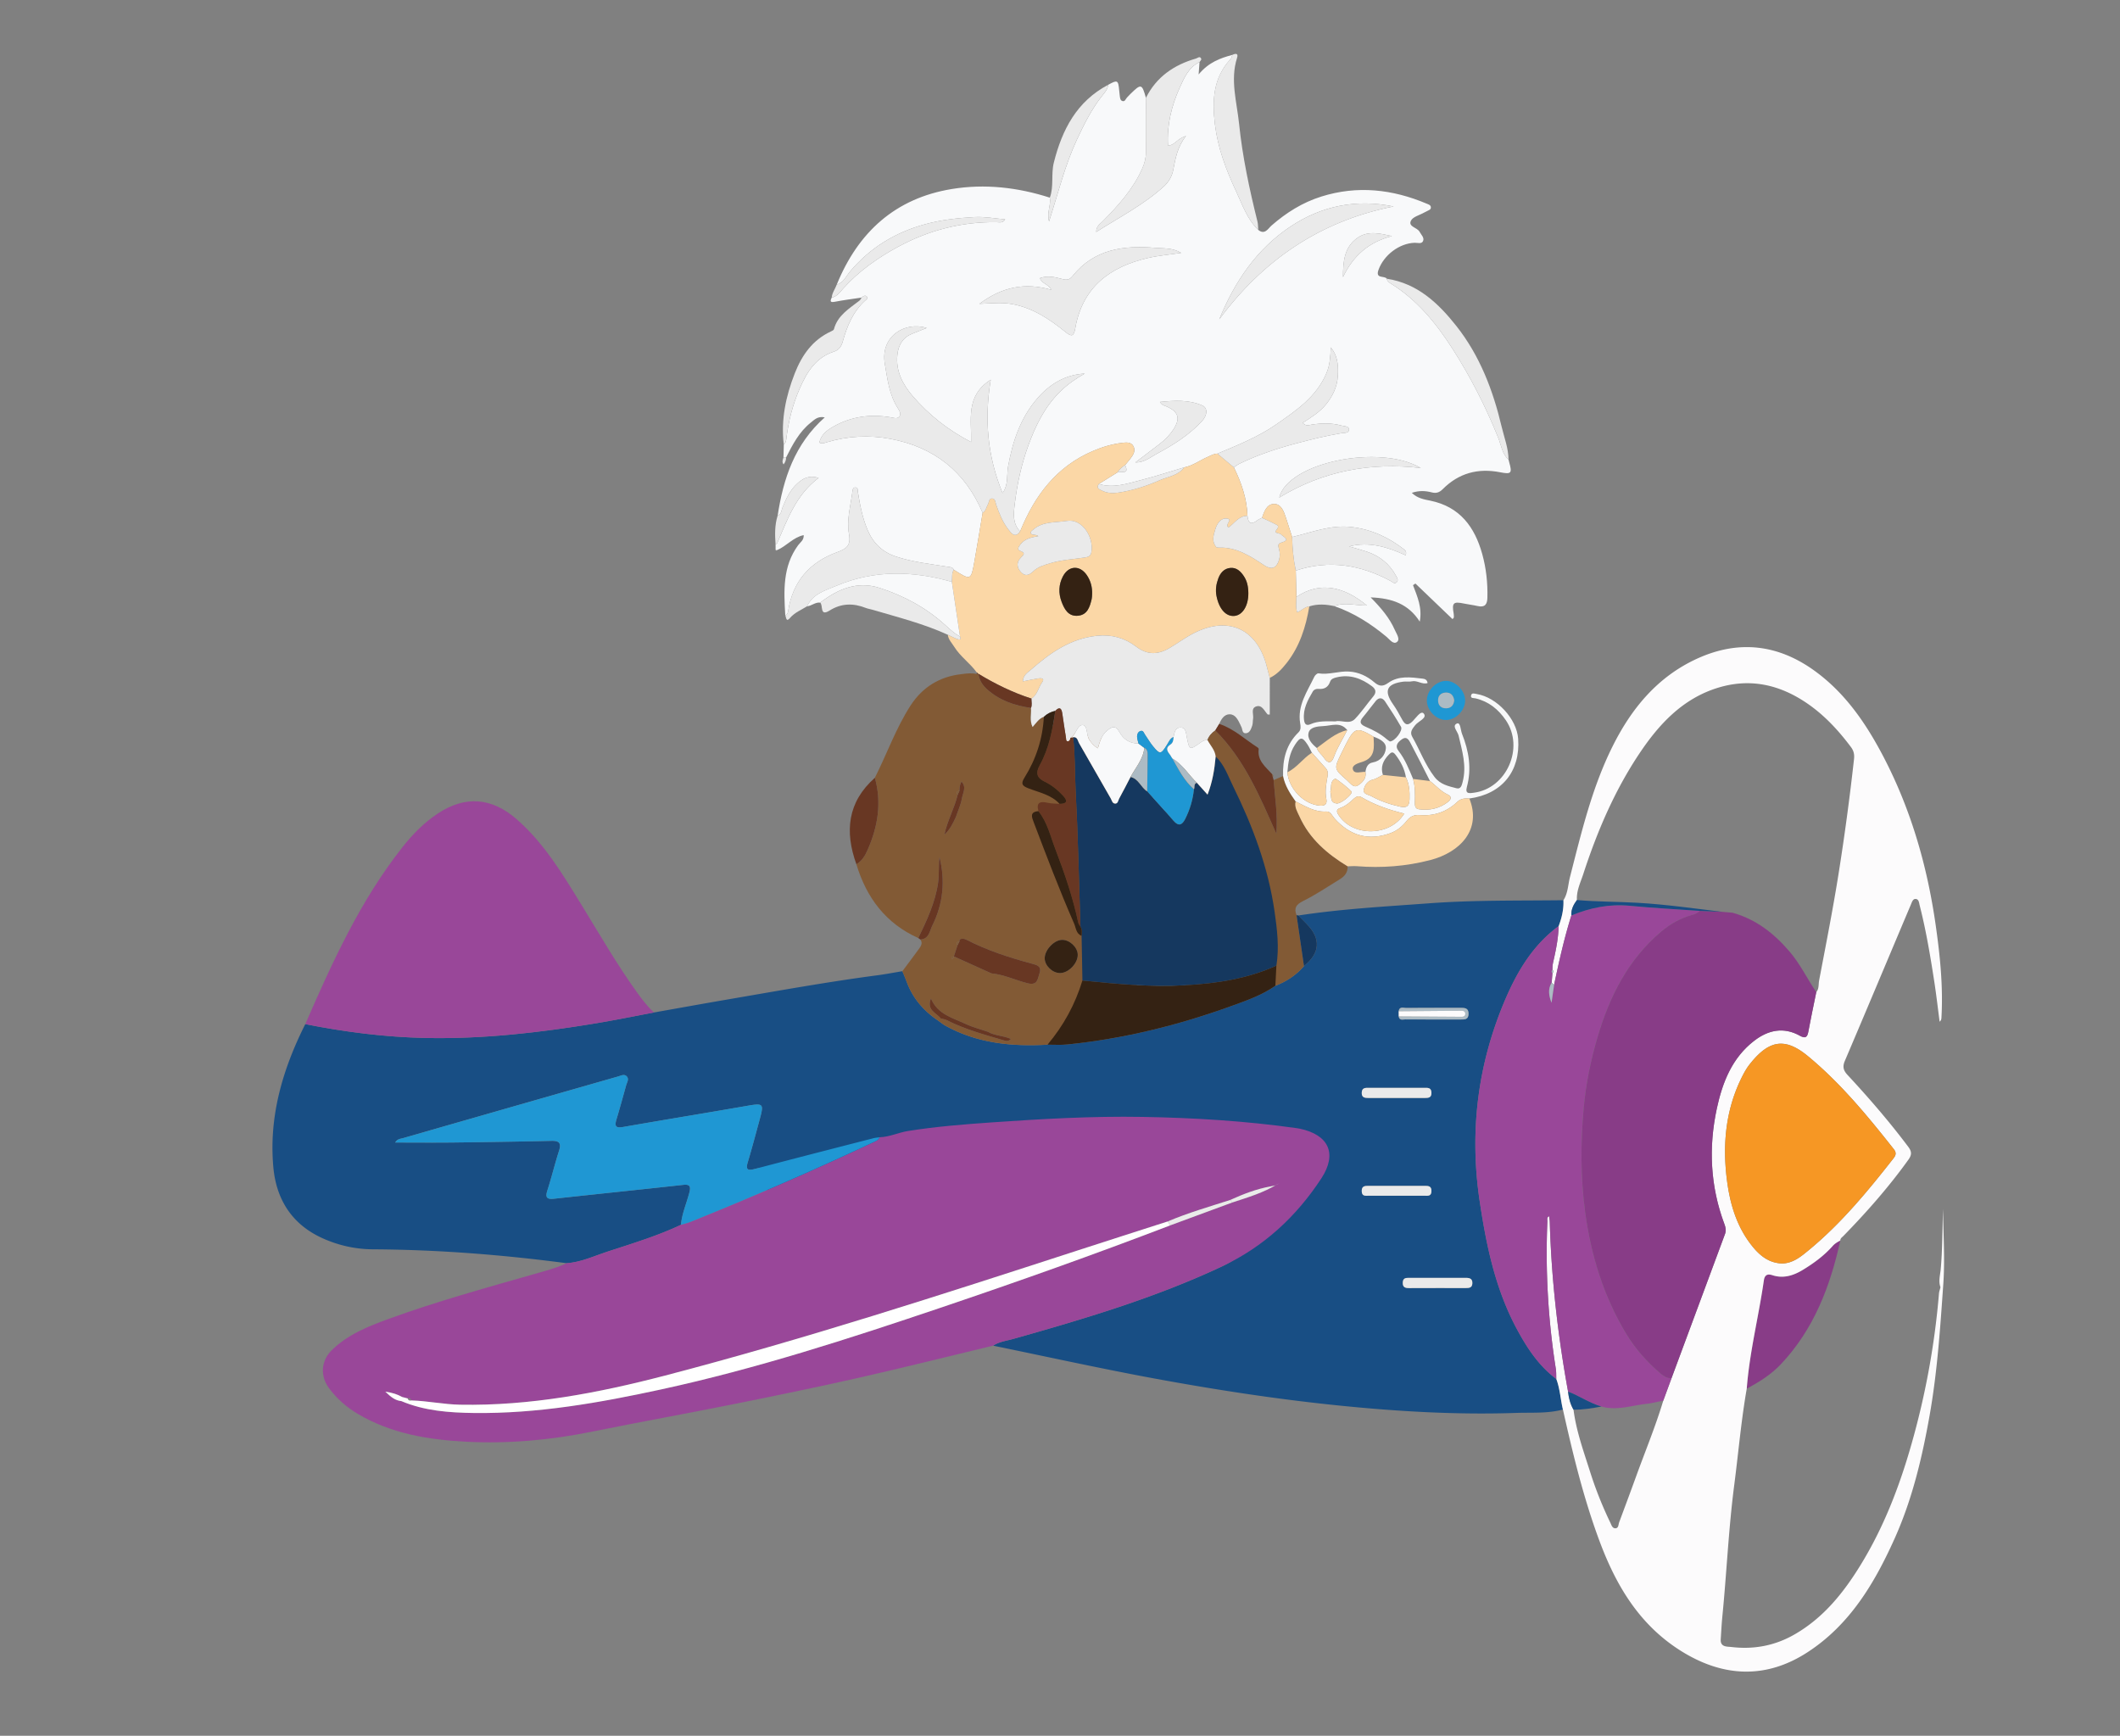<svg xmlns="http://www.w3.org/2000/svg" height="1229.109" width="1501.32"><rect width="100%" height="100%" fill="#808080" stroke="none"/><defs><clipPath id="a" clipPathUnits="userSpaceOnUse"><path d="M0 921.832h1125.989V0H0z"/></clipPath></defs><g clip-path="url(#a)" transform="matrix(1.333 0 0 -1.333 0 1229.11)"><path d="M741.72 286.862c4.972 0 9.943-.019 14.914.01 1.759.01 3.792-.467 3.835 2.464.04 2.72-1.643 2.78-3.61 2.774-9.942-.024-19.885-.028-29.827.002-1.993.006-3.645-.105-3.593-2.798.056-2.926 2.119-2.428 3.864-2.44 4.805-.035 9.61-.012 14.417-.012m.019 57.33c-4.804 0-9.61 0-14.413-.002-1.856 0-3.79.164-3.883-2.57-.091-2.673 1.638-2.818 3.623-2.813 9.939.022 19.879.027 29.817-.003 1.993-.006 3.664.104 3.589 2.801-.076 2.777-1.968 2.587-3.825 2.586-4.97-.002-9.94 0-14.908 0m22.419-100.957c-5.16 0-10.318-.014-15.477.007-1.765.007-3.332-.01-3.435-2.466-.108-2.61 1.324-2.974 3.453-2.963 9.985.054 19.97.024 29.956.027 1.737.001 3.432.054 3.548 2.445.126 2.597-1.51 2.971-3.567 2.96-4.825-.029-9.651-.01-14.478-.01m-21.07 138.908c.339-2.34 2.226-1.596 3.526-1.605 9.798-.07 19.598-.036 29.398-.037 2.049 0 4.069-.135 4.15 2.885.088 3.246-1.971 3.287-4.29 3.281-9.632-.026-19.266.033-28.9-.056-1.416-.013-3.547.92-3.901-1.74.005-.91.01-1.82.017-2.728m87.236-208.838c-8.143-2.199-16.542-1.518-24.796-1.8-31.825-1.09-63.536.786-95.218 4.032-32.128 3.291-64.008 8.191-95.731 14.011-29.097 5.337-58 11.746-86.983 17.681 3.293 2.167 7.186 2.59 10.845 3.622 37.684 10.64 75.193 21.75 110.769 38.48 22.193 10.436 17.55 23.978 30.83 44.265 8.616 13.162 15.37-3.237 0 0-.49.103.07 17.545-.425 17.615-27.242 3.86-41.853-10.52-69.333-10.05-26.663.454-54.677-5.715-81.255-7.565-14.93-1.039-41.198.886-56.016-1.483-5.1-.815-62.23-64.512-37.288-9.647-32.056-46.805-22.805-11.032-23.927-11.32-20.966-5.396 10.138 35.488-10.79 29.954-3.885-1.027-4.926-.344-3.72 3.653 2.115 7.012 3.983 14.101 5.908 21.171 2.836 10.415 2.842 10.287-7.768 8.446-21.481-3.729-43.001-7.236-64.478-10.988-3.772-.66-4.523.423-3.495 3.852 1.817 6.062 3.494 12.165 5.188 18.263.43 1.551 1.666 3.263.38 4.72-1.323 1.502-3.115.45-4.67.005a85138.155 85138.155 0 01-114.303-32.769c-1.328-.382-2.985-.354-4.093-2.326 10.57 0 20.823-.098 31.072.021 17.318.203 34.636.474 51.95.875 4.235.1 5.295-1.274 3.998-5.322-2.234-6.973-3.955-14.109-6.193-21.08-1.235-3.85-.075-4.737 3.647-4.33 22.824 2.494 45.665 4.832 68.486 7.345 3.405.375 4.174-.643 3.373-3.84-1.455-5.806-4.005-11.327-4.526-17.37-12.64-5.972-26.012-9.973-39.24-14.316-7.056-2.317-13.896-5.568-21.48-6.082-34.186 4.514-68.491 7.19-103 7.382-9.161.051-18.197 2.051-26.646 5.864-16.29 7.352-24.644 20.585-26.191 37.867-2.417 26.997 4.994 52.008 16.98 75.89 21.095-4.193 42.329-6.89 63.889-7.348 30.442-.645 60.483 2.828 90.41 7.768 10.328 1.704 20.587 3.825 30.876 5.756 13.062 2.311 26.113 4.681 39.187 6.922 26.493 4.54 52.945 9.338 79.605 12.853 4.436.584 8.837 1.44 13.256 2.17.747-1.833 1.55-3.644 2.227-5.502 3.232-8.875 9.075-15.62 16.854-20.805 1.204-.86 2.339-1.846 3.625-2.56 16.983-9.456 35.414-11.234 54.373-10.174 3.489.02 7.005-.246 10.46.102 29.763 3 58.586 10.095 86.685 20.236 8.265 2.982 16.612 5.821 23.913 10.931 5.899 2.294 11.067 5.646 15.203 10.494 8.574 6.881 9.104 14.581 1.54 22.257-1.504 1.526-2.99 3.072-4.483 4.61 23.032 3.518 46.27 4.758 69.475 6.474 23.75 1.756 47.53 1.336 71.302 1.634.229-4.786-.87-9.327-2.537-13.765-13.321-9.784-21.623-23.402-28-38.138-14.96-34.568-19.518-70.646-13.955-107.905 3.499-23.432 8.292-46.578 19.615-67.717 5.415-10.11 11.68-19.74 21.102-26.787 1.968-5.238 2.234-10.845 3.517-16.232" fill="#184e84"/><path d="M713.491 774.879c5.354 11.309 13.745 18.64 25.982 21.77-6.246 1.37-12.538 3.018-18.17-.838-7.225-4.947-7.824-12.857-7.812-20.932m-110.319-98.483c4.778-.055 7.967 2.783 11.55 4.699 8.655 4.63 16.956 9.866 23.736 17.135 3.036 3.255 3.277 7.123.268 8.439-7.13 3.118-14.588 2.674-22.474 1.88 1.088-1.854 2.354-1.915 3.392-2.36 6.434-2.756 7.555-6.328 3.858-12.064-2.01-3.121-4.565-5.703-7.482-7.945-4.267-3.281-8.564-6.525-12.848-9.784m151.642-2.94c-21.883 12.914-70.609 2.967-75.2-15.707 23.483 14.246 48.57 18.765 75.2 15.708M740.34 812.385c-19.816 4.057-38.17.348-54.708-10.634-18.036-11.977-29.673-29.284-37.876-49.31 23.394 31.602 53.767 52.26 92.584 59.944m-181.726-44.296c-14.242 4.079-26.26 1.522-38.32-7.436 6.672.268 11.96.844 17.21-.09 11.004-1.955 19.976-7.932 28.414-14.762 3.444-2.787 4.548-2.56 5.35 1.986 3.822 21.668 18.341 32.558 38.585 37.226 5.533 1.276 11.25 1.753 17.683 2.717-4.81 2.797-9.397 2.288-13.697 2.657-16.844 1.445-32.66-.64-44.097-15.056-1.725-2.175-3.407-2.052-5.654-1.437-3.782 1.034-7.623 1.874-11.617.424.99-2.937 4.222-2.943 6.143-6.23m109.845 31.847c3.471-2.865 5.307.794 7.018 2.289 7.878 6.882 16.513 12.3 26.518 15.433 19.123 5.988 37.713 3.909 55.916-3.774.895-.378 2.073-.676 2.236-1.761.227-1.515-1.268-1.725-2.21-2.305-.423-.26-.903-.424-1.336-.671-2.438-1.396-6.027-2.246-7.038-4.338-1.566-3.242 3.347-3.531 4.607-5.882.852-1.591 2.593-3.1 1.865-4.86-.744-1.797-2.945-.922-4.509-.977-8.204-.283-16.385-6.566-19.198-14.398-1.782-4.958 3.206-2.906 4.42-4.69.222-1.268 1.116-1.94 2.142-2.575 14.021-8.682 24.16-21.184 32.857-34.77 9.564-14.935 17.591-30.74 24.243-47.253 1.555-3.86 1.983-8.443 5.428-11.472.121-.484.23-.972.365-1.452 1.634-5.79 1.15-6.467-4.808-5.297-11.798 2.317-22.024-.437-30.547-9-1.692-1.7-3.388-2.314-5.806-1.685-3.309.86-6.706 1.064-10.602-.245 3.103-3 6.671-3.5 9.902-4.167 15.691-3.245 23.55-13.992 27.535-28.373 2.09-7.54 2.93-15.306 2.73-23.173-.092-3.582-1.365-5.291-5.172-4.42-2.425.556-4.917.825-7.353 1.34-5.59 1.182-6.418.353-5.37-5.488.112-.628.075-1.286.07-1.93-.003-.121-.185-.242-.697-.867l-19.717 18.9-1.285-.85c2.284-6.03 4.994-11.988 3.587-19.385-5.967 9.32-14.57 12.453-26.082 12.877 5.76-5.824 10.062-11.006 12.822-17.264.928-2.102 2.967-4.908 1.21-6.372-1.965-1.637-3.996 1.359-5.592 2.689-8.375 6.98-17.416 12.748-27.77 16.324 5.494 2.14 11.175.317 17.331.3-11.796 9.84-24.678 13.177-37.448 4.582l-.323 13.975c17.638 5.873 34.34 3.115 50.386-5.506 1.005-.54 1.947-1.723 3.075-.782 1.363 1.137.317 2.504-.279 3.603-3.405 6.28-8.619 10.459-15.349 12.72-3.13 1.052-6.335 1.885-9.506 2.816 10.75 2.73 20.563-.362 30.085-4.721.49 1.804-.065 2.49-.7 2.989-8.244 6.476-17.362 10.726-27.937 12.005-11.172 1.35-21.266-2.815-31.715-5.278-1.112 3.452-2.21 6.908-3.34 10.354-1.11 3.386-2.547 7.38-6.457 7.215-3.623-.154-5.122-4.027-6.177-7.378-.846-.432-1.792-.74-2.52-1.318-3.36-2.673-4.879-1.462-5.249 2.376-.259 9.178-3.236 17.597-7.202 25.738.96.64 1.861 1.404 2.89 1.905 9.606 4.672 19.68 8.003 29.99 10.767 8.043 2.156 16.11 4.115 24.321 5.498 1.545.26 4.022-.05 3.967 2-.047 1.824-2.556 1.638-4.076 2.06-5.23 1.453-10.529 1.289-15.838.479-1.406-.215-2.868-1.036-4.69.95 4.502 2.89 9.003 5.655 12.34 9.765 3.55 4.376 5.927 9.234 6.305 14.929.467 7.022-.525 11.475-3.734 15.412-.198-4.983-.497-9.412-2.238-13.578-5.304-12.695-16.079-19.968-26.779-27.383-9.658-6.691-20.47-10.995-31.195-15.503-1.89.003-3.446-.98-5.103-1.7-4.21-1.825-7.952-4.706-12.57-5.615-7.712-2.285-15.366-4.794-23.152-6.787-7.244-1.855-14.52-4.401-22.188-2.006l9.862 6.117c1.703.945 6.641-1.503 4.09 3.9.948 1.157 1.933 2.284 2.84 3.472 1.451 1.903 2.816 4.059 1.664 6.414-1.248 2.549-3.969 2.176-6.228 1.906-5.307-.635-10.374-2.164-15.317-4.27-19.506-8.31-31.03-23.778-38.724-42.75-4.124 4.245-3.476 9.447-2.852 14.597 1.283 10.593 3.53 20.946 7.194 31.014 3.85 10.58 8.664 20.48 16.797 28.535 3.928 3.892 8.365 7.002 13.183 9.693-10.3-.557-18.44-5.5-24.94-12.895-9.143-10.406-13.37-23.072-15.8-36.558-.794-4.404.35-9.298-2.903-14.041-8.046 19.563-9.748 39.115-6.304 60.216-13.533-8.563-10.127-21.253-10.424-33.072-12.302 6.39-22.576 14.525-31.156 24.56-5.235 6.123-8.962 13.252-8 21.89.581 5.224 2.911 9.114 7.943 11.114 2.397.953 4.796 1.9 7.607 3.014-11.42 3.654-24.738-4.357-22.225-19.05 1.397-8.17 2.307-16.498 7.027-23.722.77-1.178 1.71-2.907.746-4.203-1.142-1.535-3.05-.746-4.663-.474-10.688 1.803-20.896.472-30.396-4.904-3.42-1.935-6.586-4.276-7.52-8.536 1.657-.794 2.955-.103 4.145.248 11.052 3.256 22.268 3.858 33.542 1.754 23.306-4.347 39.78-17.383 49.088-39.294-1.434-8.507-2.81-17.025-4.319-25.52-1.867-10.503-1.915-10.494-10.993-4.723-.679 1.475-2.038 1.404-3.37 1.613-9.175 1.44-18.436 2.456-27.323 5.373-7.213 2.368-12.13 7.082-15.109 14.088-2.764 6.5-4.047 13.32-5.169 20.212-.15.927.133 2.3-1.162 2.417-1.607.146-1.639-1.346-1.78-2.458-.943-7.397-3.148-14.915-1.79-22.214 1.17-6.294-1.476-7.943-6.38-9.733-14.589-5.326-23.533-15.61-25.924-31.193-.165-1.068-.466-1.921-1.545-2.32-.764 12.98-1.478 25.933 6.854 37.274 1.111 1.513 3.09 2.62 2.936 5.34-5.63-1.188-9.15-5.853-14.059-7.93-.29.082-.582.148-.877.2l-.007 2.863c.281.175.713.283.821.533 5.45 12.518 9.936 25.61 22.024 34.71-5.248 1.658-8.44-.412-11.274-2.955-3.79-3.402-5.9-7.956-7.818-12.591-.667-1.612-.54-3.733-2.654-4.506 3.014 19.679 9 37.977 25.034 52.222-3.779.763-5.53-1.284-7.423-2.783-6.173-4.887-9.669-11.697-13.129-18.522l-1.39-.127c.058 2.328.118 4.656.18 6.985 1.002.794 1.215 1.902 1.357 3.097 1.081 9.14 3.322 17.99 6.995 26.438 3.793 8.724 8.49 16.676 18.323 19.85 2.644.855 3.922 2.768 4.652 5.382 2.256 8.094 5.4 15.734 11.774 21.616.62.572 2 1.322.875 2.355-.8.735-1.873.084-2.633-.662-4.732-.718-9.493-1.294-14.186-2.21-2.573-.503-2.637.3-1.689 2.195 2.85.614 4.41 2.957 6.145 4.889 8.35 9.29 18.47 16.379 29.29 22.209 16.174 8.714 33.625 13.242 52.161 12.98 1.44-.02 3.237-.64 4.561 1.497-5.673.472-10.964 1.503-16.183 1.215-8.93-.492-17.849-1.458-26.56-3.857-15.847-4.365-29.185-12.53-39.786-25.186-2.06-2.462-3.31-5.896-6.948-6.794 11.317 27.79 31.051 45.805 61.058 50.734 17.582 2.889 35.108.896 52.142-4.59.715-3.825-1.709-7.544-.43-12.64 4.937 15.305 8.431 29.822 14.77 43.402 3.872 8.3 7.896 16.432 13.637 23.6 1.37 1.71 2.748 3.332 3.02 5.597 4.938 2.744 5.334 2.539 5.835-2.998.09-.993.2-1.984.325-2.974.126-.998.24-2.185 1.217-2.59 1.522-.63 1.828.988 2.57 1.765.574.6 1.125 1.224 1.718 1.804 5.857 5.739 6.222 5.652 8.378-1.947-.012-9.66-.058-19.32-.013-28.978.014-3.067-.729-5.841-1.98-8.65-4.906-11.012-12.819-19.702-21.146-28.12-1.274-1.29-3.212-2.275-3.295-5.497 12.637 7.998 25.313 14.535 35.948 24.194 2.556 2.322 4.301 5.344 4.94 8.535 1.227 6.122 2.104 12.274 6.797 18.236-4.396-1.16-5.949-4.95-9.538-5.134-.633 10.939 1.874 21.219 6.264 30.893 2.338 5.15 4.72 10.8 10.501 13.517l-.485-6.554c5.4 6.515 11.56 8.686 17.95 10.398-.316-.758-.45-1.685-.975-2.25-9.269-9.993-9.847-21.974-8.316-34.612 1.525-12.58 5.934-24.235 11.22-35.536 3.34-7.145 5.886-14.874 11.806-20.59" fill="#f8f9fa"/><path d="M678.731 292.995c-1.127-.763-2.407-.925-3.725-1.163-7.48-1.356-14.52-4.07-21.412-7.204-11.133-3.583-22.389-6.803-33.176-11.396-15.944-5.132-31.9-10.226-47.83-15.4-72.64-23.59-145.287-47.179-219.223-66.478-35.686-9.315-71.775-16.169-108.927-15.49-8.683.158-17.18 2.001-25.833 2.262-.408.885-.867 1.672-2.053 1.087l-2.944.753c-2.384 1.356-4.904 2.247-8.892 2.81 3.072-2.953 5.33-4.694 8.47-4.988 12.357-5.235 25.481-6.165 38.615-6.329 33.681-.42 66.636 5.401 99.378 12.51 50.501 10.964 99.576 26.873 148.46 43.391 40.964 13.843 81.71 28.312 122.091 43.784l32.988 12.161c8.211 2.703 16.534 5.131 23.973 9.735l1.35.556-1.31-.6m-211.41 24.953c5.22.125 9.938 2.49 15.037 3.305 14.818 2.37 29.76 3.553 44.69 4.591 26.579 1.85 53.196 3.357 79.859 2.902 27.48-.47 54.89-2.145 82.13-6.004.495-.07.99-.147 1.477-.25 15.372-3.238 20.08-13.25 11.464-26.41-13.278-20.288-30.575-36.317-52.767-46.753-35.577-16.73-73.085-27.84-110.77-38.48-3.66-1.032-7.552-1.455-10.845-3.622-23.913-5.74-47.766-11.73-71.75-17.154-22.197-5.018-44.499-9.588-66.813-14.064-24.75-4.964-49.609-9.404-74.346-14.433-22.299-4.533-44.774-6.575-67.463-5.354-19.886 1.07-39.354 4.296-56.918 14.628-6.09 3.582-11.329 8.137-15.552 13.837-4.668 6.303-4.273 14.41 1.344 19.977 8.505 8.433 19.444 12.801 30.352 16.773 25.159 9.163 50.973 16.285 76.706 23.644 6.029 1.724 12.158 3.256 17.884 5.945 7.586.514 14.426 3.765 21.483 6.082 13.228 4.343 26.6 8.344 39.24 14.315 1.744.54 3.537.953 5.224 1.633 32.69 13.171 65.019 27.181 96.907 42.202 1.33.627 2.824 1.107 3.427 2.69M347.36 384.206c-10.29-1.93-20.548-4.052-30.875-5.756-29.928-4.939-59.97-8.413-90.412-7.767-21.56.457-42.793 3.154-63.887 7.347 14.369 32.956 29.208 65.654 51.723 94.125 5.387 6.811 11.41 12.97 18.726 17.786 14.615 9.623 28.646 8.481 41.92-3.126 14.408-12.596 24.103-28.714 33.945-44.722 9.757-15.868 19.009-32.05 29.91-47.193 2.724-3.783 5.557-7.472 8.95-10.694" fill="#994799"/><path d="M663.193 606.954c-.032 3.706-.729 6.521-2.354 8.988-1.708 2.592-3.853 4.737-7.22 4.431-3.336-.304-5.302-2.669-6.385-5.575-1.1-2.947-1.592-6.019-.97-9.25 1.334-6.956 5.07-11.187 9.664-10.654 4.303.498 7.321 5.508 7.265 12.06m-82.999-.69c.16 3.763-.726 7.273-2.859 10.352-3.722 5.37-9.645 5.02-12.66-.753-2.268-4.339-2.413-8.928-.697-13.47 1.512-4.007 3.612-7.877 8.68-7.423 5.057.452 6.311 4.69 7.3 8.827.19.795.163 1.643.236 2.466m-28.562 31.002c-4.01-.639-7.366-1.509-9.63-4.54-.809-1.082-1.895-2.586-.078-3.262 3.078-1.143 1.943-2.048.406-3.623-2.327-2.386-2.257-5.089-.058-7.559 2.321-2.608 4.427-1.853 6.74.358 2.575 2.461 6.04 3.376 9.397 4.361 5.766 1.692 11.762 1.975 17.656 2.873 1.947.297 3.39.603 3.77 3.032 1.285 8.19-5.156 17.766-13.022 16.452-5.852-.977-12.756-.102-17.879-4.626-.595-.525-1.475-.857-1.335-2.016.88-1.17 2.504-.276 4.033-1.45m103.88 36.518c3.966-8.14 6.943-16.56 7.202-25.739-4.648.035-6.915-4.043-10.062-6.192-2.299 1.547 2.762 4.405-.94 4.761-3.284.317-5.167-2.738-6.068-5.705-.943-3.108-2.045-6.394.443-9.38.256-.307.935-.388 1.411-.37 9.42.354 16.784-4.507 24.17-9.398 3.86-2.557 6.49-1.552 7.828 2.85.593 1.95.516 3.95-.034 5.907-.376 1.34-.819 2.701 1.043 3.234 5.4 1.546 1.59 2.842.006 4.455-.83.848-4.11.376-2.37 2.413 1.938 2.268.215 2.517-.92 3.135-2.184 1.19-4.485 2.168-6.738 3.233 1.055 3.351 2.554 7.224 6.177 7.378 3.91.166 5.346-3.829 6.456-7.216 1.13-3.445 2.228-6.9 3.344-10.35.152-6.003.68-11.966 1.937-17.849l.323-13.975c.053-2.667-.505-5.395.415-8.208 2.506 1.034 4.071 2.958 6.452 3.18-1.837-10.943-5.11-21.307-12.114-30.176-2.488-3.15-5.186-6.059-8.89-7.82-.506 1.917-1.039 3.83-1.515 5.754-4.976 20.138-20.335 27.383-38.742 18.063-4.574-2.315-8.725-5.453-13.168-8.044-6.003-3.502-11.695-3.654-17.6.868-5.956 4.562-12.913 6.526-20.6 5.76-14.184-1.417-25.085-9.138-35.33-18.109-1.682-1.473-4.078-2.745-4.23-6.142 2.984.586 5.546 1.161 8.136 1.568 1.531.242 3.74.175 2.088-2.088-2.036-2.792-2.466-6.63-5.67-8.61-9.946 3.187-19.236 7.772-28.149 13.164l.03-.109-.946.86c-3.539 4.911-8.71 8.386-11.932 13.585-1.278 2.063-3.127 3.811-3.42 6.398 1.752-.8 3.462-1.71 5.265-2.365 1.177-.427 1.933-.012 1.225 1.425l-4.338 29.044c.29 2.154-.229 4.44 1.04 6.435 9.077-5.77 9.125-5.78 10.991 4.724 1.51 8.494 2.886 17.012 4.318 25.522 1.783.987 1.921 2.987 2.811 4.527.628 1.088.521 3.03 2.068 3.072 1.945.054 1.867-2.047 2.313-3.328 1.637-4.704 3.501-9.32 6.568-13.25 1.505-1.93 3.521-4.683 6.153-.909 7.693 18.971 19.218 34.44 38.724 42.75 4.943 2.105 10.01 3.634 15.316 4.27 2.26.27 4.981.642 6.228-1.907 1.153-2.355-.212-4.51-1.664-6.414-.906-1.188-1.89-2.316-2.84-3.47-1.683-.966-2.999-2.316-4.089-3.902l-9.863-6.118c-1.633-2.306.455-2.928 1.807-3.585 2.594-1.263 5.375-1.466 8.257-1.057 7.781 1.103 15.22 3.523 22.331 6.645 4.422 1.942 9.757 2.422 12.945 6.791 4.62.91 8.36 3.79 12.571 5.616 1.657.718 3.211 1.702 5.103 1.698l8.736-7.3" fill="#fbd7a6"/><path d="M519.806 564.13c0-.03.01-.07.02-.1h.01z" fill="#825a35"/><path d="M563.176 405.16c-4.08-.02-8.19 3.96-8.16 7.88.03 4.42 4.9 9.61 9.14 9.75 3.97.12 8.22-3.77 8.4-7.69.2-4.63-4.8-9.92-9.38-9.94m-10.93-.14c-1.03-2.95-.95-6.61-6.29-5.28-6.46 1.6-12.52 4.61-19.22 5.24-6.66 3.01-13.32 6.02-19.99 9.02-.15-.57-.19-1.24-.99-1.29-.1 0-.3.2-.3.3.05.8.72.84 1.29.99.66 2.01 1.31 4.01 1.97 6.01-1.01 1.36-.08 1.72 1.02 1.99.03.31.05.62.06.92 1.26.75 2.36.59 3.71-.1 11-5.67 22.71-9.44 34.62-12.64 2.76-.75 5.45-1.33 4.12-5.16m-19.37-35.51c-10.12 3.01-20.34 5.76-29.82 10.6-1 .5-2.19.64-3.29.95-2.3 3-7.69 4.32-5.21 10.61 3.59-8.55 11.58-10.29 18.43-13.54 3.73-1.77 7.82-2.78 11.75-4.13 3.71-2.18 8.19-1.99 12.33-3.84-1.43-1.57-2.86-1.04-4.19-.65m-23.15 132.5c.03 1.7.2 3.37 1.06 4.89 2.86-2.92.7-6.13.21-9.05-.57-3.37-2.1-6.58-3.21-9.87-1.54-3.38-3.18-6.69-6.06-9.31 1.54 7.43 5.34 14.03 7.08 21.3-1.11 1.32-.23 1.74.92 2.04m119.375-62.155c-2.969 1.18-6.295 8.082-7.315 10.392-7.73 17.64-7.64 9.32-14.48 27.32-1.03 2.678 29.341 7.987 34.162 8.367-1.29 4.71-28.136 5.785-24.176 4.885 2.06-.47-26.824 4.55-24.704 4.368-4.5 4.89 28.535 2.801 34.745 2.748 69.152-.584-12.04 17.922-10.04 21.132 6.13 9.83-63.357 10.593-62.727 22.233-2.59-.9-4.01-3.15-5.99-5.43-1.71 3.52-.54 6.9-.86 10.11-8.7 1.28-16.78 3.98-23.46 10.04-2.42 2.21-3.99 4.78-4.43 8.01-.34 0-.66.01-.99.01-2.7.6-5.4.26-8.09-.1-11.62-1.28-20.76-7.02-26.98-16.64-7.79-12.03-12.54-25.66-18.99-38.41 3.71-13.24 1.6-25.91-3.81-38.23-1.34-3.04-2.98-5.92-6.01-7.68 5.35-17.78 15.6-31.46 32.89-39.23 4.55 9.43 9.02 18.87 10.53 29.41.65 4.55.13 9.11.74 13.62 3.12-12.56 1.98-24.75-3.81-36.37-1.44-2.89-1.71-7.15-6.35-7.44 1.36-1.88.33-3.48-.73-4.94-2.89-4-5.87-7.92-8.82-11.88.75-1.83 1.55-3.64 2.23-5.5 3.23-8.88 9.07-15.62 16.85-20.8 1.21-.87 2.34-1.85 3.63-2.57 16.98-9.45 35.41-11.23 54.37-10.17 8.53 10.09 47.606 24.948 51.446 37.588-.14 7.9 21.31 27.257 21.17 35.157" fill="#825a35"/><path d="M554.564 541.296c-2.583-.893-4.005-3.15-5.985-5.427-1.718 3.522-.545 6.898-.866 10.113.73 1.632.214 3.323.238 4.988 3.205 1.98 3.634 5.82 5.671 8.611 1.652 2.263-.557 2.33-2.087 2.088-2.59-.408-5.152-.982-8.136-1.568.152 3.397 2.548 4.67 4.23 6.142 10.245 8.97 21.145 16.692 35.33 18.108 7.687.767 14.644-1.198 20.6-5.76 5.905-4.522 11.597-4.37 17.6-.868 4.443 2.592 8.594 5.73 13.168 8.045 18.407 9.32 33.766 2.075 38.742-18.063.475-1.926 1.009-3.837 1.514-5.756l-.001-19.463c-.586.031-1.016-.075-1.163.082-1.756 1.87-2.982 5.272-6.075 4.22-3.005-1.022-1.207-4.369-1.64-6.663-.214-1.137-.061-2.374-.428-3.445-.588-1.712-1.223-3.857-3.225-4.113-2.351-.3-1.858 2.296-2.672 3.582-.175.277-.257.612-.406.91-1.272 2.553-2.604 5.567-5.748 5.57-2.813.002-4.425-2.566-5.504-5.11l-2.105-3.47c-1.877-1.29-3.346-2.914-4.148-5.08-1.174-.07-2.238-.358-3.241-1.07-6.381-4.53-6.312-4.498-7.774 2.77-.397 1.97-.384 4.9-3.213 4.927-2.948.027-3.32-2.739-3.773-5.048-1.861-.755-2.513-2.56-3.466-4.074-3.311-5.26-3.737-5.36-7.51-.74-1.563 1.914-2.798 4.095-4.22 6.13-.613.88-.893 2.416-2.462 1.858-1.205-.429-1.724-1.686-1.73-2.81-.006-1.279.483-2.56.756-3.84-4.583.042-7.987 2.194-10.12 6.125-2.015 3.714-4.004 2.94-6.657.676-2.806-2.392-3.773-5.656-4.804-9.317-2.131 1.274-3.336 2.763-4.472 4.4-1.772 2.55-.85 7.69-3.5 7.95-3.016.298-3.513-5.157-6.539-6.803-.145-.836-.468-1.73-1.338-1.815-1.191-.116-.98 1.087-1.088 1.76-.703 4.36-1.318 8.736-1.971 13.105-.41 2.747-1.498 3.62-3.704 1.31-2.3-.53-4.362-1.516-6.077-3.167" fill="#eaeaea"/><path d="M641.468 528.968c.802 2.167 2.27 3.791 4.146 5.081 15.544-15.426 23.739-35.258 32.457-54.869.794 9.73-.701 19.073-1.438 28.463l5.008 2.198c1.005-5.106 3.723-9.365 6.687-13.5-.75-3.028.916-5.482 2.045-7.995 5.336-11.874 14.712-19.897 25.556-26.482.17-3.194-1.558-5.293-4.084-6.836-6.471-3.95-12.773-8.257-19.55-11.595-3.81-1.878-4.935-3.805-3.487-7.54l3.94-27.02c-4.136-4.848-9.304-8.2-15.201-10.49.186 3.58-48.032-3.26-47.85.315 1.572 9.655 16.24 14.57 14.87 24.094-3.372 23.455-14.078 33.655-24.49 54.774-2.685 5.447 3.709 15.99-.893 20.37-.363 3.46 23.81 28.151 22.284 31.032" fill="#825a35"/><path d="M706.75 501.427c.802-2.296-.537-5.766 3.44-6.182 2.152-.224 8.077 4.587 7.9 6.139-.079.7-8.195 7.317-8.817 6.993-2.918-1.522-1.75-4.56-2.524-6.95m31.655 26.76c2.713.097 6.991 5.864 5.902 7.77-2.633 4.615-5.535 9.082-8.482 13.505-1.394 2.09-3.296 2.229-4.954.218-2.326-2.82-4.446-5.813-6.8-8.608-2.223-2.64-1.257-3.921 1.541-5.122 3.976-1.708 7.84-3.688 11.135-6.592.597-.526 1.304-.924 1.658-1.171m7.63-38.31c-8.032 1.937-15.686 4.563-22.735 8.709-1.469.863-2.924.319-4.099-.813-2.17-2.091-4.442-3.978-7.365-4.994-1.954-.68-1.809-1.925-.8-3.522 7.46-11.823 27.435-11.741 34.998.62m-36.52 48.988c3.08.857 7.344-1.858 10.374 1.34 3.51 3.709 6.41 7.987 9.687 11.924 1.85 2.22 1.26 3.947-.775 5.45-5.557 4.107-11.586 6.369-18.632 4.689-1.526-.363-2.987-.77-3.543-2.345-1.052-2.982-3.125-4.08-6.158-3.812-1.22.108-2.405-.317-3.03-1.381-2.696-4.592-5.259-9.23-4.687-14.884.235-2.318 1.133-3.535 3.507-2.47 4.105 1.844 8.428 1.494 13.256 1.489M683.94 511.83c.695-8.861 8.89-17.161 17.384-17.747 2.714-.188 3.816 1.003 3.31 3.5-.853 4.197-.04 8.272.672 12.346.285 1.63.063 2.9-1.047 4.117-2.463 2.695-4.87 5.44-7.3 8.165-.765 1.44-1.42 2.95-2.313 4.307-2.812 4.279-3.873 4.209-6.706-.133-2.893-4.437-3.6-9.447-4-14.555m45.766 18.893c-8.914 5.279-10.108 4.946-14.768-4.151-.759-1.48-1.489-2.975-2.22-4.47-4.118-8.411-4.14-8.44 2.775-14.44 1.688-1.462 3.485-4.28 5.756-2.921 2.337 1.398 4.85 3.683 4.162 7.277.328 2.44 1.224 4.564 3.912 5.034 4.228.739 6.6 4.08 6.923 7.373.331 3.356-3.336 5.19-6.54 6.298m17.21-21.583c-.73 4.469-2.747 8.305-5.466 11.9-1.502 1.987-2.342 1.5-3.766 0-2.907-3.062-4.365-6.412-3.01-10.624-1.796-.81-3.338-2.047-5.366-2.501-2.677-.598-4.292-2.94-4.78-5.265-.523-2.493 2.443-2.681 4.035-3.551 4.818-2.631 9.95-4.38 15.35-5.562 3.805-.833 4.804.708 4.912 3.976.132 4.009-.11 7.942-1.909 11.627m12.782-1.973c-3.363 6.593-6.658 13.223-10.135 19.756-.94 1.768-2.06 4.364-4.825 2.395-2.06-1.47-3.927-3.388-1.73-6.183 3.51-4.47 5.506-9.716 7.713-14.858 1.123-4.047 1.083-8.184.968-12.33-.046-1.713-.052-3.495 2.2-3.79 5.661-.738 10.9.422 15.445 3.965 1.52 1.184 2.118 2.812-.185 3.859-3.712 1.688-6.29 4.809-9.45 7.186m-60.125 17.552c.625-2.17 2.548-3.403 3.73-5.168 2.153-3.217 4.044-3.241 5.385.523 1.784 5 4.723 9.406 7.03 14.135-3.562 4.599-8.342 2.34-12.692 2.147-2.98-.133-6.899-.498-7.773-3.338-.983-3.195 1.632-6.141 4.32-8.3m-11.245-28.378c-2.965 4.136-5.683 8.394-6.687 13.5-.272 8.815 1.656 16.839 8.235 23.238 1.362 1.326 1.11 3.177.85 4.748-1.59 9.523 3.804 16.89 7.521 24.763.375.796 1.546 1.888 2.177 1.786 5.495-.887 10.771 1.276 16.216.96 5.232-.302 9.677-2.475 13.516-5.745 2.596-2.211 4.52-2.297 7.324-.298 5.586 3.983 12.042 3.015 18.324 2.268.974-.116 2.367-.434 2.606-2.347-2.922-.933-5.52 1.594-8.39.918-1.425-.337-3 .023-4.478-.166-8.892-1.137-10.52-4.871-5.462-12.031 1.814-2.568 3.298-5.375 4.832-8.13 1.37-2.462 2.67-3.586 5.285-1.13 1.93 1.813 4.626 6.205 6.18 4.338 2.003-2.41-2.899-4.042-4.56-6.19-1.526-1.974-3-3.64-1.542-6.175 4.051-7.04 6.781-14.762 11.824-21.323 3.11-4.046 7.4-4.872 11.655-5.994 2.43-.641 2.87 1.773 3.315 3.494 2.183 8.428-.312 16.43-2.195 24.519-.508 2.186-3.72 5.157-.88 6.384 1.932.835 1.912-3.484 2.704-5.466 3.653-9.138 5.22-18.545 2.58-28.264-1.066-3.918 1.578-3.311 3.645-3.05 17.441 2.2 27.036 23.877 17.074 38.5-3.964 5.818-9.12 10-16.118 11.64-.999.235-2.829-.127-2.334 1.677.398 1.454 1.928.802 3.033.619 10.65-1.765 21.201-13.18 21.951-23.737 1.233-17.334-8.65-29.44-25.922-31.753-2.353.137-4.522.03-6.446-1.811-5.586-5.345-12.358-7.612-20.043-6.995-2.937.235-5.02-.797-6.844-3.111-2.268-2.882-5.043-5.206-8.62-6.501-11.417-4.133-21.222-1.567-29.652 7.785-1.284 1.425-2.067 3.846-4.385 3.706-6.195-.373-11.118 2.812-16.289 5.374" fill="#f8f9fa"/><path d="M688.328 496.34c5.171-2.562 10.094-5.746 16.29-5.374 2.316.14 3.1-2.28 4.384-3.706 8.43-9.352 18.235-11.918 29.651-7.785 3.578 1.295 6.353 3.62 8.621 6.501 1.824 2.314 3.907 3.346 6.844 3.111 7.685-.616 14.457 1.65 20.043 6.996 1.924 1.84 4.093 1.948 6.446 1.811 6.636-16.34-4.675-28.54-20.787-32.72-12.722-3.302-25.768-4.3-38.926-3.25-1.643.132-3.31-.03-4.966-.059-10.843 6.584-20.219 14.607-25.555 26.481-1.129 2.513-2.794 4.967-2.045 7.994" fill="#fbd7a6"/><path d="M927.973 184.394c1.484 19.419 6.346 38.303 9.106 57.52.404 2.806 1.828 3.626 4.498 2.752 5.873-1.92 11.188-.213 16.188 2.813 5.858 3.547 11.35 7.602 15.915 12.756 1.152 1.302 2.552 2.07 4.006 2.85-5.356-24.37-14.058-47.14-31.54-65.681-5.2-5.517-11.534-9.485-18.173-13.01" fill="#883c87"/><path d="M506.727 619.408c-1.27-1.996-.75-4.281-1.04-6.435-20.56 5.866-41.026 6.434-61.044-1.973-5.943-2.496-12.75-4.26-15.902-11.01-3.118-1.95-6.567-3.3-9.1-6.255-2.05-2.394-1.945.41-2.47 1.457 1.083.4 1.384 1.254 1.548 2.32 2.39 15.584 11.336 25.868 25.925 31.194 4.904 1.79 7.55 3.439 6.379 9.733-1.357 7.3.848 14.818 1.79 22.214.142 1.112.173 2.604 1.78 2.459 1.296-.118 1.01-1.491 1.162-2.418 1.122-6.89 2.406-13.712 5.169-20.212 2.979-7.006 7.897-11.72 15.11-14.088 8.886-2.917 18.148-3.932 27.323-5.373 1.33-.21 2.69-.137 3.37-1.613M637.258 889.079c-5.781-2.715-8.163-8.367-10.501-13.517-4.39-9.674-6.897-19.953-6.264-30.893 3.589.184 5.142 3.974 9.538 5.135-4.693-5.963-5.57-12.115-6.796-18.237-.64-3.191-2.384-6.213-4.941-8.535-10.634-9.66-23.31-16.196-35.948-24.193.084 3.22 2.02 4.207 3.296 5.496 8.326 8.418 16.239 17.108 21.145 28.12 1.25 2.81 1.994 5.583 1.98 8.65-.045 9.659.002 19.318.013 28.978 5.58 11.142 14.91 17.532 26.592 20.88.877.25 2.165 1.643 2.828-.24.137-.388-.605-1.087-.942-1.644M668.458 799.935c-5.92 5.716-8.466 13.445-11.807 20.59-5.285 11.302-9.694 22.957-11.218 35.536-1.532 12.639-.954 24.62 8.315 34.612.524.566.66 1.492.975 2.25 1.7.816 3.281.924 2.482-1.59-3.749-11.786-.126-23.376 1.061-34.948 1.801-17.581 5.518-34.876 9.78-52.036.352-1.418.284-2.94.412-4.414" fill="#eaeaea"/><path d="M428.74 599.991c3.153 6.748 9.96 8.513 15.902 11.008 20.018 8.407 40.484 7.84 61.046 1.974l4.336-29.043c-2.968 1.584-5.382 3.843-7.856 6.09-10.13 9.193-21.964 15.582-34.888 19.735-11.917 3.83-22.162-.658-31.557-7.82-2.606.35-4.527-1.756-6.983-1.944" fill="#f8f9fa"/><path d="M801.417 677.931c-3.444 3.028-3.873 7.612-5.428 11.472-6.652 16.512-14.678 32.318-24.243 47.254-8.698 13.585-18.836 26.087-32.856 34.77-1.027.634-1.92 1.306-2.144 2.575 16.277-2.505 27.315-12.924 36.928-25.07 12.486-15.78 19.496-34.143 24.093-53.565 1.37-5.787 3.595-11.377 3.65-17.436M435.723 601.935c9.395 7.162 19.64 11.65 31.557 7.82 12.924-4.153 24.758-10.542 34.888-19.736 2.474-2.246 4.888-4.504 7.856-6.088.71-1.439-.047-1.854-1.224-1.427-1.803.654-3.513 1.564-5.264 2.365-12.888 5.9-26.596 9.32-40.115 13.313-1.115.33-2.295.48-3.369.905-6.674 2.642-13.04 2.596-19.338-1.358-5.403-3.392-3.29 2.82-4.99 4.206" fill="#eaeaea"/><path d="M676.633 507.644c.737-9.39 2.232-18.734 1.437-28.463-8.717 19.61-16.912 39.442-32.455 54.868l2.106 3.47c7.812-2.583 13.719-8.275 20.479-12.575.249-.158.53-.571.496-.824-.827-6.121 3.638-9.398 7.066-13.231l.463-1.73.408-1.515" fill="#683723"/><path d="M457.735 763.981c.76.746 1.833 1.397 2.633.662 1.124-1.033-.255-1.783-.875-2.355-6.374-5.882-9.518-13.522-11.775-21.615-.729-2.615-2.007-4.528-4.65-5.38-9.835-3.177-14.53-11.129-18.324-19.853-3.673-8.447-5.914-17.296-6.995-26.438-.142-1.195-.355-2.302-1.357-3.097-1.58 13.143 1.061 25.631 5.826 37.801 3.802 9.71 9.467 17.781 19.262 22.312.584.271 1.423.66 1.552 1.15 1.942 7.395 8.13 10.947 13.558 15.203.498.39.77 1.067 1.145 1.61" fill="#eaeaea"/><path d="M464.78 508.89c3.71-13.239 1.596-25.909-3.814-38.227-1.336-3.042-2.98-5.927-6.01-7.685-6.259 17.343-4.726 33.02 9.823 45.912" fill="#683723"/><path d="M444.54 770.92c3.637.898 4.887 4.332 6.948 6.793 10.601 12.657 23.94 20.822 39.786 25.186 8.711 2.4 17.63 3.366 26.56 3.858 5.22.287 10.51-.743 16.184-1.215-1.325-2.137-3.123-1.517-4.56-1.497-18.538.262-35.989-4.267-52.163-12.98-10.819-5.83-20.94-12.919-29.29-22.21-1.735-1.932-3.296-4.275-6.145-4.888.18 2.592 1.854 4.61 2.68 6.952M588.736 877.023c-.271-2.265-1.648-3.886-3.02-5.597-5.74-7.168-9.763-15.3-13.637-23.6-6.338-13.58-9.831-28.097-14.768-43.401-1.28 5.095 1.145 8.814.429 12.64 2.218 6.03.566 12.462 2.12 18.64 4.405 17.5 12.168 32.49 28.876 41.318" fill="#eaeaea"/><path d="M772.567 550.055c-.39 2.61-1.86 4.238-4.602 4.094-2.461-.13-4.017-1.662-3.974-4.187.048-2.783 1.803-4.281 4.495-4.158 2.45.11 3.822 1.697 4.08 4.25m5.801.136c.137-5.263-4.715-10.44-9.94-10.604-5.14-.16-10.256 4.828-10.395 10.14-.139 5.285 4.683 10.455 9.93 10.646 5.044.184 10.268-4.927 10.405-10.182" fill="#1f97d3"/><path d="M695.587 599.946c-2.381-.22-3.945-2.145-6.451-3.18-.92 2.814-.362 5.543-.415 8.209 12.769 8.595 25.651 5.259 37.447-4.582-6.155.017-11.837 1.84-17.331-.3-4.428.946-8.849 1.266-13.25-.147M413.12 648.13c2.114.774 1.987 2.895 2.654 4.507 1.918 4.635 4.028 9.189 7.818 12.59 2.834 2.544 6.027 4.614 11.275 2.956-12.089-9.1-16.575-22.192-22.025-34.71-.108-.25-.54-.358-.82-.533-.36 5.116-.477 10.215 1.098 15.19" fill="#eaeaea"/><path d="M692.748 408.873l-3.94 27.021.996-.155c1.495-1.536 2.98-3.082 4.484-4.609 7.564-7.676 7.033-15.376-1.54-22.257" fill="#15385f"/><path d="M487.849 423.75c4.549 9.43 9.017 18.866 10.525 29.411.65 4.551.128 9.106.744 13.616 3.118-12.56 1.982-24.752-3.814-36.371-1.441-2.89-1.703-7.143-6.347-7.437l-1.108.781" fill="#683723"/><path d="M925.317 349.73c1.17 2.37 2.479 4.75 4.1 6.82 10.349 13.23 18.94 14.5 31.08 4.46 17.44-14.42 31.679-31.76 45.62-49.41 1.429-1.81 1.16-3.16-.16-4.84-13.661-17.44-27.73-34.53-44.92-48.71-4.191-3.46-8.491-7.09-14.3-7.17-6.7.23-11.4 3.84-15.32 8.56-8.371 10.07-12.13 22.12-13.84 34.79-2.571 19.16-1.01 37.87 7.74 55.5m106.96-69.7c-.41-10.8-.271-21.6-1.271-32.38-.29-3.08-1.27-6.26-.1-9.39-.28-1.13-.72-2.24-.81-3.38a418.505 418.505 0 00-14.66-80.17c-6.41-22.51-14.79-44.18-27.05-64.11-9-14.64-19.65-27.95-35.03-36.78-10.55-6.06-21.75-8.08-33.61-6.66-2.12.25-5.87-.17-5.59 4.06.26 3.97.45 7.95.84 11.92 2.3 23.29 3.31 46.68 6.32 69.92 2.22 17.11 3.69 34.32 6.66 51.33 1.48 19.42 6.34 38.31 9.1 57.52.41 2.81 1.83 3.63 4.5 2.76 5.87-1.92 11.19-.22 16.19 2.81 5.86 3.55 11.35 7.6 15.91 12.75 1.16 1.31 2.56 2.07 4.01 2.86-.03 1.17.91 1.67 1.6 2.37 12.44 12.75 24.19 26.06 34.58 40.57 1.93 2.7 1.77 4.38-.15 6.92-9.99 13.31-20.85 25.88-32.17 38.06-2.17 2.33-2.81 4.31-1.46 7.48 11.8 27.67 23.41 55.43 35.13 83.14.49 1.16 1 2.94 2.39 2.9 1.84-.04 1.89-2.04 2.24-3.42 3.42-13.39 5.67-26.99 7.78-40.62 1.08-7.04 1.89-14.12 2.82-21.17.77.68.92 1.3.95 1.93.98 16.69-.73 33.27-3.09 49.69-4.44 30.94-12.97 60.73-27.45 88.64-9.22 17.75-20.28 34.09-36.64 46-19.45 14.16-40.47 16.72-62.61 6.6-20.98-9.6-34.77-26.32-44.82-46.41-11.02-22.02-16.64-45.9-22.71-69.58-1.07-4.15-1.07-8.58-3.49-12.34.22-4.79-.87-9.33-2.54-13.77-.16-6.41-1.44-12.68-2.86-18.9a16.876 16.876 0 01-.43-4.34c.69-.56.72-1.12 0-1.68-.14-1.71-.28-3.41-.41-5.12.42-.38.85-.76 1.28-1.14 2.63 12.39 5.37 24.76 9.18 36.86-.22 3.16 1.16 5.75 2.95 8.19-.29 4.98 1.94 9.39 3.41 13.91 7.3 22.39 16.5 43.99 29.58 63.63 10.55 15.85 23.28 29.66 42.42 35.37 15.63 4.66 30.27 1.97 44.02-6.56 10.49-6.5 18.79-15.26 26.12-25.05 1.44-1.92 1.95-3.81 1.66-6.43a1304.137 1304.137 0 00-8.18-60.74c-3.02-19.02-6.77-37.93-10.36-56.86-.39-2.06.03-4.4-1.51-6.2-1.41-6.97-2.91-13.93-4.19-20.92-.58-3.09-1.6-3.86-4.58-2.21-8.63 4.78-16.81 2.99-24.21-2.71-11.76-9.06-16.85-22.08-19.84-35.94-4.48-20.77-3.48-41.34 4-61.39.67-1.8 1.03-3.43.34-5.29-9.49-25.55-18.96-51.11-28.44-76.66-1.45-3.96-2.91-7.92-4.36-11.87-4.11-13.69-9.59-26.88-14.45-40.3-2.94-8.12-5.97-16.22-8.98-24.32-.44-1.19-.29-3.08-1.89-3.19-1.78-.13-2.21 1.74-2.85 3.06-4.18 8.69-7.77 17.65-10.67 26.82-3.44 10.89-7.39 21.69-8.85 33.13-1.72 2.96-2.53 6.19-2.88 9.56-5.43 29.84-8.88 59.9-9.73 90.24-.03.98-.25 1.96-.39 3.02-1.33-.76-.85-1.92-.88-2.84-1.12-26.22.38-52.29 4.47-78.21.29-1.79.19-3.64.27-5.46 1.97-5.24 2.23-10.85 3.52-16.24 5.26-23.51 10.91-46.9 19.32-69.56 8.8-23.73 21.14-44.64 43.22-58.56 22.25-14.03 45.2-15.29 67.51-.74 22.35 14.56 35.44 36.51 46.06 60.09 9.4 20.88 14.67 42.95 18.67 65.5 4.11 23.15 5.65 46.47 7.29 69.83.94 13.39-.03 26.77-.12 40.17" fill="#fcfbfc"/><path d="M416.211 678.921l1.392.127c.057-1.365-.42-2.543-1.298-3.68-.991 1.204-.503 2.38-.094 3.553" fill="#eaeaea"/><path d="M676.225 509.16c-.154.576-.31 1.152-.463 1.728.698-.432.754-1.034.463-1.729" fill="#825a35"/><path d="M519.833 564.026l-.995.018a1.2 1.2 0 01.05.84l.945-.858" fill="#683723"/><path d="M412.028 630.077c.295-.052.587-.118.877-.199-.393-.38-.714-.44-.877.2" fill="#eaeaea"/><path d="M887.998 189.895l-4.36-11.866c-2.919-.573-5.816-1.356-8.762-1.683-8.006-.889-15.903-3.773-24.105-1.46-6.273 1.804-11.64 5.638-17.708 7.905-5.423 29.843-8.875 59.9-9.729 90.235-.028.983-.245 1.961-.385 3.02-1.335-.752-.848-1.919-.888-2.838a393.444 393.444 0 014.48-78.21c.282-1.79.186-3.637.265-5.459-9.42 7.043-15.686 16.673-21.1 26.784-11.324 21.138-16.117 44.285-19.616 67.717-5.564 37.258-1.004 73.336 13.955 107.905 6.377 14.736 14.68 28.354 28 38.137-.162-6.417-1.44-12.68-2.859-18.9a16.999 16.999 0 01-.426-4.345c-.5-.558-.6-1.119 0-1.68-.14-1.705-.28-3.41-.418-5.115-2.137-3.428-1.469-6.997-.07-10.673l1.352 9.527c2.635 12.393 5.373 24.76 9.181 36.863 9.942 4.096 20.134 6.198 31.011 5.14 12.353-1.202 24.76-1.827 37.144-2.702-1.16-1.312-2.714-1.785-4.349-2.252-6-1.715-11.357-4.767-16.086-8.749-17.569-14.803-27.429-34.459-33.767-55.939-3.606-12.217-6.19-24.708-7.37-37.574-1.708-18.623-1.72-37.175.762-55.58 3.081-22.846 9.791-44.692 21.835-64.642 4.87-8.068 11.067-14.947 18.178-21.036 1.626-1.39 3.5-2.592 5.835-2.53" fill="#994799"/><path d="M467.32 317.95c-.603-1.584-2.096-2.064-3.427-2.69-31.887-15.022-64.216-29.032-96.907-42.204-1.687-.679-3.48-1.093-5.224-1.632.521 6.045 3.071 11.565 4.525 17.37.802 3.198.032 4.217-3.372 3.842-22.822-2.514-45.662-4.852-68.486-7.346-3.722-.407-4.883.48-3.647 4.33 2.237 6.971 3.96 14.107 6.192 21.08 1.297 4.048.238 5.421-3.997 5.322-17.314-.4-34.633-.672-51.95-.875-10.25-.119-20.5-.02-31.073-.02 1.11 1.971 2.765 1.943 4.093 2.325a85564.12 85564.12 0 00114.303 32.77c1.556.444 3.347 1.497 4.672-.005 1.284-1.457.05-3.17-.38-4.72-1.696-6.099-3.372-12.202-5.19-18.264-1.028-3.429-.277-4.512 3.495-3.852 21.477 3.753 42.997 7.26 64.478 10.988 10.61 1.841 10.604 1.97 7.77-8.446-1.927-7.07-3.794-14.159-5.91-21.17-1.205-3.998-.165-4.68 3.72-3.654 20.93 5.534 41.905 10.891 62.87 16.288 1.122.29 2.296.38 3.445.562" fill="#1f97d3"/><path d="M678.098 409.114c-.183-3.576-.365-7.15-.551-10.73-7.303-5.115-15.65-7.954-23.915-10.936-28.098-10.14-56.922-17.237-86.685-20.236-3.455-.348-6.971-.083-10.46-.102 8.529 10.093 14.723 21.458 18.562 34.103 18.166-1.847 36.279-3.563 54.65-2.515 16.785.958 33.022 3.413 48.399 10.416" fill="#342213"/><path d="M764.158 243.234c4.826 0 9.652-.02 14.478.01 2.057.011 3.693-.364 3.567-2.96-.116-2.39-1.812-2.445-3.549-2.446-9.985-.002-19.97.028-29.955-.026-2.13-.01-3.562.352-3.453 2.963.102 2.456 1.67 2.473 3.434 2.466 5.16-.02 10.32-.007 15.478-.007M741.738 344.191c4.97 0 9.94-.002 14.908 0 1.858.001 3.75.19 3.825-2.586.076-2.697-1.595-2.808-3.588-2.8-9.939.03-19.878.024-29.818.002-1.984-.005-3.714.14-3.623 2.813.094 2.734 2.027 2.57 3.884 2.57 4.804.002 9.608.001 14.412.001M741.72 286.862c-4.806 0-9.612-.023-14.417.012-1.745.012-3.808-.486-3.864 2.44-.052 2.693 1.6 2.804 3.593 2.798 9.942-.03 19.885-.026 29.828-.002 1.966.005 3.649-.054 3.609-2.774-.043-2.93-2.076-2.454-3.835-2.464-4.971-.029-9.942-.01-14.914-.01" fill="#eaeaea"/><path d="M743.07 384.87c.354 2.66 2.485 1.728 3.902 1.74 9.633.09 19.267.03 28.901.056 2.317.006 4.377-.035 4.29-3.28-.082-3.02-2.103-2.886-4.152-2.886-9.799.001-19.599-.032-29.398.037-1.3.01-3.187-.735-3.526 1.605 10.77-.077 21.541-.17 32.311-.209 1.242-.004 3.076-.26 3.062 1.6-.014 1.823-1.83 1.613-3.085 1.607-10.769-.06-21.536-.173-32.305-.27" fill="#acbbc4"/><path d="M743.07 384.87c10.77.097 21.536.21 32.305.27 1.255.006 3.071.216 3.085-1.607.014-1.86-1.82-1.604-3.062-1.6-10.77.038-21.54.132-32.31.21l-.018 2.726" fill="#fcfbfc"/><path d="M541.95 639.766c-2.633-3.774-4.648-1.021-6.154.908-3.067 3.93-4.93 8.548-6.568 13.25-.446 1.282-.368 3.383-2.313 3.33-1.547-.042-1.44-1.985-2.068-3.072-.89-1.541-1.027-3.541-2.81-4.528-9.308 21.908-25.78 34.944-49.087 39.292-11.274 2.103-22.49 1.5-33.542-1.755-1.19-.35-2.488-1.042-4.145-.247.934 4.259 4.1 6.6 7.52 8.535 9.5 5.376 19.708 6.707 30.396 4.904 1.612-.272 3.521-1.06 4.663.474.964 1.296.024 3.025-.746 4.203-4.72 7.225-5.63 15.554-7.027 23.724-2.513 14.69 10.804 22.702 22.225 19.048-2.81-1.113-5.21-2.061-7.607-3.013-5.032-2-7.362-5.89-7.944-11.115-.96-8.638 2.766-15.767 8.001-21.89 8.58-10.035 18.854-18.17 31.156-24.56.297 11.819-3.109 24.509 10.424 33.072-3.444-21.101-1.742-40.652 6.304-60.216 3.253 4.743 2.11 9.637 2.902 14.04 2.431 13.487 6.658 26.153 15.801 36.559 6.5 7.395 14.64 12.339 24.94 12.895-4.818-2.691-9.255-5.801-13.183-9.692-8.133-8.056-12.947-17.955-16.797-28.536-3.664-10.068-5.91-20.421-7.194-31.013-.624-5.151-1.272-10.353 2.852-14.597M558.613 768.089c-1.92 3.286-5.153 3.292-6.143 6.229 3.994 1.45 7.835.61 11.617-.424 2.247-.615 3.93-.738 5.654 1.437 11.436 14.416 27.253 16.5 44.097 15.056 4.3-.37 8.886.14 13.697-2.657-6.433-.964-12.15-1.441-17.683-2.717-20.244-4.668-34.763-15.558-38.585-37.226-.802-4.546-1.906-4.773-5.35-1.986-8.438 6.83-17.41 12.807-28.415 14.763-5.25.933-10.537.358-17.21.089 12.061 8.958 24.08 11.515 38.321 7.436M688.398 618.95c-1.257 5.883-1.785 11.846-1.937 17.848 10.446 2.461 20.54 6.627 31.71 5.276 10.576-1.28 19.694-5.529 27.938-12.005.635-.499 1.19-1.185.7-2.989-9.521 4.36-19.334 7.452-30.084 4.721 3.17-.932 6.375-1.764 9.506-2.816 6.73-2.262 11.943-6.439 15.349-12.72.595-1.099 1.642-2.466.279-3.604-1.128-.94-2.07.244-3.075.783-16.047 8.62-32.748 11.38-50.386 5.506M655.512 673.783l-8.736 7.3c10.724 4.51 21.537 8.813 31.194 15.504 10.7 7.415 21.476 14.688 26.779 27.383 1.742 4.167 2.04 8.595 2.239 13.578 3.209-3.936 4.2-8.39 3.734-15.411-.38-5.696-2.757-10.554-6.307-14.93-3.336-4.11-7.837-6.874-12.34-9.765 1.824-1.986 3.286-1.165 4.692-.95 5.308.81 10.607.974 15.838-.48 1.519-.42 4.028-.235 4.076-2.058.055-2.051-2.423-1.741-3.968-2.001-8.211-1.382-16.277-3.341-24.321-5.498-10.311-2.764-20.384-6.094-29.99-10.767-1.03-.501-1.93-1.264-2.89-1.905M740.339 812.385c-38.816-7.684-69.19-28.342-92.584-59.943 8.203 20.025 19.84 37.331 37.876 49.308 16.538 10.983 34.893 14.691 54.708 10.635M670.484 646.987c2.253-1.065 4.554-2.043 6.738-3.233 1.135-.618 2.858-.867.92-3.135-1.74-2.037 1.539-1.566 2.37-2.413 1.583-1.614 5.394-2.909-.006-4.455-1.862-.533-1.42-1.894-1.043-3.234.55-1.958.627-3.957.034-5.908-1.338-4.4-3.97-5.407-7.83-2.85-7.384 4.892-14.75 9.752-24.168 9.4-.476-.019-1.155.061-1.411.37-2.488 2.985-1.386 6.27-.443 9.38.9 2.966 2.784 6.02 6.067 5.704 3.703-.356-1.358-3.214.94-4.76 3.148 2.148 5.415 6.226 10.062 6.191.37-3.837 1.889-5.049 5.249-2.376.729.58 1.675.886 2.52 1.32M754.814 673.457c-26.63 3.057-51.717-1.462-75.2-15.708 4.591 18.674 53.317 28.621 75.2 15.708M603.172 676.395c4.284 3.26 8.58 6.503 12.849 9.784 2.917 2.243 5.47 4.824 7.48 7.945 3.698 5.736 2.577 9.31-3.856 12.064-1.038.445-2.305.507-3.393 2.362 7.887.792 15.343 1.236 22.475-1.882 3.008-1.315 2.767-5.183-.27-8.439-6.778-7.269-15.08-12.505-23.735-17.134-3.582-1.916-6.772-4.754-11.55-4.7M713.491 774.879c-.012 8.075.587 15.985 7.812 20.932 5.632 3.856 11.924 2.208 18.17.838-12.237-3.13-20.628-10.461-25.982-21.77M629.102 673.769c-3.188-4.369-8.523-4.849-12.945-6.791-7.112-3.122-14.551-5.542-22.331-6.645-2.882-.409-5.663-.206-8.258 1.057-1.351.657-3.44 1.279-1.806 3.586 7.668-2.395 14.944.15 22.189 2.005 7.786 1.994 15.44 4.503 23.15 6.788M593.625 671.093c1.09 1.586 2.406 2.936 4.088 3.901 2.553-5.404-2.385-2.957-4.088-3.9" fill="#eaeaea"/><path d="M621.726 271.14c-40.38-15.47-81.12-29.94-122.09-43.78-48.88-16.52-97.96-32.43-148.46-43.39-32.74-7.11-65.69-12.93-99.37-12.51-13.14.16-26.26 1.09-38.62 6.33-3.14.29-5.4 2.03-8.47 4.99 3.99-.57 6.51-1.46 8.89-2.81.98-.26 1.96-.51 2.94-.76.31-1.07 1.06-1.32 2.06-1.08 8.65-.26 17.15-2.11 25.83-2.27 37.15-.67 73.24 6.18 108.93 15.49 73.94 19.3 146.58 42.89 219.22 66.48 15.93 5.18 31.89 10.27 47.83 15.4.44-.69.88-1.39 1.31-2.09" fill="#fff"/><path d="M621.73 271.144l-1.312 2.088c10.787 4.593 22.043 7.812 33.174 11.394l1.126-1.321-32.988-12.16" fill="#eaeaea"/><path d="M654.719 283.305c-.376.44-.752.88-1.126 1.322 6.894 3.135 13.934 5.85 21.414 7.205 1.317.239 2.598.4 3.725 1.163l-.041.046c-7.44-4.604-15.761-7.033-23.972-9.736" fill="#eaeaea"/><path d="M678.731 292.995l1.31.601-1.35-.556.04-.045" fill="#acbbc4"/><path d="M887.998 189.895c-2.336-.062-4.209 1.14-5.835 2.53-7.11 6.09-13.308 12.968-18.178 21.036-12.044 19.95-18.754 41.796-21.835 64.641-2.482 18.407-2.47 36.959-.762 55.582 1.18 12.866 3.764 25.357 7.37 37.574 6.338 21.48 16.198 41.136 33.767 55.939 4.73 3.982 10.085 7.034 16.086 8.749 1.635.467 3.19.94 4.346 2.25l12.142-.524 5.587-.481-.192-.001c12.43-3.478 22.026-10.998 30.283-20.68 5.632-6.601 9.34-14.388 14.137-21.494-1.41-6.968-2.904-13.921-4.192-20.912-.572-3.096-1.599-3.86-4.578-2.21-8.63 4.78-16.81 2.99-24.21-2.714-11.754-9.061-16.85-22.082-19.838-35.94-4.478-20.771-3.48-41.34 4.003-61.391.671-1.8 1.027-3.433.338-5.288-9.494-25.55-18.963-51.108-28.439-76.665" fill="#883c87"/><path d="M946.734 250.877c-6.698.233-11.396 3.839-15.32 8.563-8.365 10.074-12.133 22.117-13.835 34.791-2.574 19.162-1.016 37.872 7.732 55.5 1.178 2.374 2.484 4.747 4.11 6.824 10.342 13.221 18.937 14.498 31.073 4.46 17.442-14.428 31.684-31.768 45.62-49.416 1.428-1.809 1.157-3.157-.157-4.835-13.665-17.446-27.735-34.53-44.916-48.71-4.194-3.461-8.493-7.093-14.307-7.177" fill="#f69724"/><path d="M837.758 443.95c10.724-.94 21.494-.848 32.239-1.463 15.154-.867 30.122-3.033 45.126-4.824-4.072.183-8.12.357-12.166.533-12.381.877-24.788 1.501-37.14 2.703-10.877 1.058-21.07-1.044-31.012-5.139-.22 3.162 1.164 5.75 2.953 8.19M850.771 174.887c-4.903-.906-9.814-1.743-14.829-1.654-1.714 2.96-2.526 6.19-2.879 9.56 6.066-2.268 11.435-6.102 17.708-7.906" fill="#184e84"/><path d="M825.624 398.897c-.45-3.176-.9-6.352-1.353-9.527-1.398 3.676-2.066 7.245.071 10.673.427-.383.854-.765 1.282-1.146M824.759 405.157c-.6.562-.5 1.122 0 1.681.683-.563.719-1.122 0-1.68" fill="#acbbc4"/><path d="M551.633 637.265c-1.53 1.174-3.153.28-4.034 1.45-.14 1.159.74 1.492 1.335 2.016 5.123 4.524 12.027 3.65 17.88 4.627 7.866 1.313 14.306-8.262 13.022-16.452-.381-2.43-1.824-2.735-3.77-3.032-5.894-.9-11.89-1.181-17.656-2.873-3.358-.986-6.823-1.9-9.398-4.361-2.313-2.211-4.42-2.967-6.74-.36-2.198 2.47-2.268 5.175.059 7.56 1.537 1.575 2.67 2.48-.406 3.624-1.818.675-.731 2.179.077 3.26 2.265 3.033 5.619 3.903 9.63 4.54" fill="#eaeaea"/><path d="M580.194 606.263c-.073-.823-.046-1.67-.236-2.466-.989-4.137-2.243-8.375-7.3-8.827-5.068-.454-7.168 3.416-8.68 7.422-1.716 4.543-1.57 9.132.696 13.471 3.016 5.773 8.94 6.122 12.661.753 2.133-3.079 3.02-6.589 2.86-10.353M663.193 606.954c.056-6.552-2.962-11.562-7.265-12.06-4.594-.533-8.33 3.698-9.665 10.654-.62 3.231-.129 6.303.971 9.25 1.083 2.906 3.05 5.271 6.384 5.575 3.368.306 5.513-1.839 7.221-4.43 1.625-2.468 2.322-5.283 2.354-8.989" fill="#342213"/><path d="M547.951 550.97c-.024-1.665.492-3.355-.237-4.988-8.702 1.278-16.777 3.975-23.455 10.035-2.455 2.228-4.024 4.833-4.456 8.118 8.913-5.392 18.204-9.977 28.148-13.164" fill="#683723"/><path d="M678.098 409.114c-15.377-7.003-31.614-9.458-48.4-10.416-18.37-1.048-36.483.668-54.65 2.515-.143 7.901-.29 15.8-.435 23.701.115 1.678.369 3.372-.623 4.908-.81 24.418-1.308 48.853-2.591 73.246-.48 9.118-.167 18.282-1.325 27.365 2.378.323 2.43-1.858 3.16-3.117 5.662-9.776 11.21-19.619 16.858-29.404.612-1.06.849-2.826 2.496-2.725 1.35.084 1.45 1.691 1.979 2.65 2.085 3.783 4.037 7.64 6.038 11.47 4.343-.922 5.464-5.588 8.85-7.62 4.659-5.187 9.402-10.3 13.945-15.587 2.83-3.295 4.703-2.206 6.299.987 2.469 4.94 4.027 10.16 4.592 15.668.619 1.115-.316 2.925 1.56 3.473l5.665-6.287c2.683 6.847 3.718 13.517 4.32 20.282 4.603-4.382 6.57-10.388 9.256-15.836 10.41-21.118 18.652-43.042 22.025-66.497 1.37-9.525 2.552-19.12.98-28.776" fill="#15385f"/><path d="M570.074 530.433c1.158-9.083.845-18.247 1.325-27.365 1.283-24.393 1.78-48.827 2.589-73.243-.403.71-1.015 1.372-1.176 2.13-2.821 13.333-7.22 26.204-12.082 38.872-2.647 6.896-4.273 14.348-9.053 20.33-1.287 4.708.94 5.354 4.903 4.45 2.052-.468 4.227-.4 6.345-.575 3.855.058 4.523 1.421 1.846 4.326-2.836 3.08-6.05 5.67-9.811 7.488-4.135 1.998-4.911 4.548-2.6 8.706 4.978 8.953 6.798 18.905 8.282 28.911 2.206 2.31 3.293 1.438 3.703-1.309.653-4.37 1.269-8.745 1.972-13.107.108-.672-.103-1.874 1.089-1.759.87.085 1.193.98 1.337 1.814l1.33.331M506.749 414.002l1.967 6.012 1.018 1.987c.03.307.052.615.06.923 1.265.745 2.364.59 3.715-.106 11.002-5.663 22.71-9.44 34.614-12.642 2.759-.743 5.456-1.328 4.123-5.159-1.025-2.946-.948-6.608-6.294-5.278-6.451 1.605-12.514 4.607-19.212 5.242l-19.992 9.021z" fill="#683723"/><path d="M551.676 491.156c4.78-5.981 6.406-13.433 9.053-20.33 4.863-12.667 9.262-25.538 12.083-38.871.16-.758.772-1.42 1.176-2.13.993-1.538.74-3.233.624-4.91-2.966 1.179-2.98 4.254-3.995 6.567-7.736 17.638-14.553 35.65-21.396 53.648-1.02 2.685-2.368 5.653 2.455 6.026M560.642 544.463c-1.483-10.006-3.304-19.958-8.282-28.912-2.311-4.157-1.535-6.707 2.6-8.706 3.762-1.818 6.975-4.407 9.81-7.487 2.678-2.905 2.01-4.268-1.845-4.326-4.495 4.892-10.906 6.04-16.69 8.31-3.398 1.331-3.921 2.5-1.92 5.706 6.135 9.836 9.622 20.612 10.25 32.248 1.715 1.651 3.778 2.636 6.077 3.167M564.153 422.787c3.975.127 8.228-3.766 8.4-7.691.204-4.622-4.793-9.912-9.38-9.933-4.075-.018-8.187 3.954-8.16 7.88.03 4.415 4.901 9.608 9.14 9.744" fill="#342213"/><path d="M499.769 381.06c-2.305 3.003-7.693 4.317-5.208 10.609 3.587-8.546 11.579-10.286 18.427-13.538 3.73-1.771 7.823-2.78 11.752-4.133 3.706-2.18 8.184-1.99 12.322-3.835-1.423-1.57-2.852-1.044-4.183-.65-10.128 3.005-20.342 5.76-29.825 10.593-.998.508-2.185.645-3.285.954M507.789 487.985c-1.542-3.38-3.187-6.694-6.065-9.312 1.54 7.428 5.343 14.022 7.08 21.3l.92 2.035c.028 1.702.199 3.372 1.062 4.89 2.864-2.92.705-6.126.212-9.046-.568-3.373-2.097-6.585-3.21-9.867" fill="#683723"/><path d="M500.273 401.668c.122 3.145.827 4.597 2.803 6.061.163-2.43-.766-3.772-2.803-6.061M506.747 414.002c-.155-.568-.192-1.239-.996-1.289-.096-.006-.298.197-.292.293.05.805.721.841 1.29.996zM509.733 422c-.339-.662-.678-1.325-1.018-1.986-1.005 1.351-.08 1.713 1.018 1.986M509.725 502.008l-.921-2.036c-1.106 1.317-.223 1.736.92 2.036" fill="#825a35"/><path d="M570.074 530.433l-1.331-.33c3.027 1.646 3.524 7.101 6.539 6.804 2.65-.262 1.728-5.4 3.5-7.95 1.136-1.637 2.34-3.127 4.472-4.4 1.03 3.661 1.997 6.924 4.803 9.316 2.654 2.263 4.643 3.04 6.658-.675 2.132-3.932 5.536-6.083 10.12-6.126l3.098-2.282c-.563-6.05-4.628-10.444-7.328-15.483-2.001-3.83-3.953-7.686-6.038-11.47-.53-.959-.63-2.566-1.98-2.65-1.646-.1-1.883 1.664-2.495 2.725-5.648 9.785-11.196 19.628-16.858 29.404-.73 1.26-.783 3.44-3.16 3.117" fill="#f8f9fa"/><path d="M607.933 524.79l-3.098 2.282c-.274 1.28-.762 2.561-.756 3.84.005 1.125.524 2.381 1.729 2.81 1.57.558 1.85-.978 2.464-1.858 1.42-2.035 2.656-4.216 4.219-6.131 3.773-4.619 4.199-4.519 7.509.741.954 1.514 1.606 3.319 3.467 4.075-.023-1.548-.273-3.096-1.645-3.985-3.01-1.949-1.518-3.798-.035-5.706l.623-1.071c.14-.261.312-.501.51-.72 3.17-5.871 6.277-11.786 11.37-16.315-.564-5.504-2.122-10.726-4.591-15.665-1.596-3.193-3.468-4.282-6.3-.986-4.542 5.285-9.285 10.399-13.941 15.584.08 6.276.199 12.554.214 18.832.004 1.596.179 3.398-1.74 4.273" fill="#1f97d3"/><path d="M622.921 519.067c-.199.219-.37.459-.511.719l-.624 1.073c-1.482 1.907-2.974 3.756.035 5.705 1.372.889 1.622 2.438 1.646 3.985.453 2.309.824 5.075 3.772 5.047 2.829-.026 2.817-2.956 3.213-4.927 1.462-7.268 1.394-7.3 7.775-2.77 1.003.713 2.066 1 3.241 1.069 1.527-2.88 4.005-5.288 4.368-8.747-.603-6.762-1.638-13.433-4.32-20.28l-5.665 6.287c-4.41 4.179-7.486 9.702-12.93 12.839" fill="#f8f9fa"/><path d="M696.958 522.211c2.43-2.725 4.837-5.47 7.3-8.165 1.11-1.215 1.332-2.486 1.047-4.117-.712-4.074-1.525-8.148-.673-12.346.507-2.497-.595-3.687-3.309-3.5-8.495.586-16.689 8.886-17.385 17.75 5.135 2.464 8.285 7.416 13.02 10.378M746.033 489.877c-7.563-12.361-27.538-12.443-34.999-.62-1.008 1.597-1.153 2.842.801 3.521 2.923 1.016 5.194 2.904 7.365 4.995 1.175 1.131 2.63 1.676 4.1.812 7.047-4.145 14.702-6.771 22.733-8.708M725.41 512.019c.687-3.594-1.825-5.879-4.162-7.277-2.272-1.358-4.068 1.459-5.756 2.922-6.916 6-6.894 6.027-2.775 14.439.731 1.495 1.461 2.99 2.22 4.47 4.66 9.096 5.854 9.43 14.77 4.153.265-5.488 1.17-11.135-6.062-13.413-2.005-.632-5.602-1.624-4.895-4.015.793-2.686 4.318-1.055 6.66-1.279M746.915 509.14c1.798-3.684 2.041-7.617 1.91-11.626-.109-3.268-1.108-4.81-4.914-3.976-5.4 1.183-10.53 2.93-15.349 5.562-1.592.87-4.558 1.059-4.036 3.55.49 2.327 2.104 4.668 4.781 5.266 2.028.454 3.57 1.692 5.365 2.497 4.082-.426 8.162-.85 12.243-1.272M759.697 507.168c3.161-2.377 5.738-5.498 9.451-7.186 2.303-1.047 1.704-2.674.185-3.858-4.545-3.543-9.784-4.704-15.447-3.964-2.25.294-2.245 2.075-2.198 3.79.114 4.144.155 8.28-.968 12.326 2.994-.371 5.985-.74 8.977-1.108M699.573 524.72c5.112 3.62 9.762 8.027 16.145 9.487-2.307-4.726-5.247-9.13-7.03-14.133-1.342-3.763-3.232-3.739-5.386-.522-1.18 1.765-3.104 2.998-3.729 5.168M706.75 501.427c.773 2.39-.395 5.428 2.523 6.95.622.324 8.738-6.292 8.817-6.993.177-1.552-5.748-6.363-7.9-6.14-3.977.417-2.638 3.887-3.44 6.183" fill="#fbd7a6"/><path d="M772.567 550.055c-.26-2.554-1.631-4.141-4.081-4.251-2.692-.123-4.447 1.375-4.495 4.158-.043 2.525 1.513 4.058 3.974 4.187 2.743.144 4.212-1.483 4.602-4.094" fill="#acbbc4"/><path d="M920.687 437.19s-.192.003-.192.001.192 0 .192 0" fill="#184e84"/><path d="M607.933 524.79c1.918-.875 1.743-2.677 1.739-4.273-.015-6.278-.133-12.556-.214-18.832-3.39 2.035-4.51 6.7-8.853 7.622 2.7 5.039 6.765 9.432 7.328 15.483M622.921 519.067c5.444-3.137 8.52-8.66 12.93-12.84-1.876-.546-.941-2.356-1.56-3.472-5.095 4.526-8.201 10.44-11.37 16.312M621.786 520.858l.624-1.072-.624 1.072" fill="#acbbc4"/></g></svg>